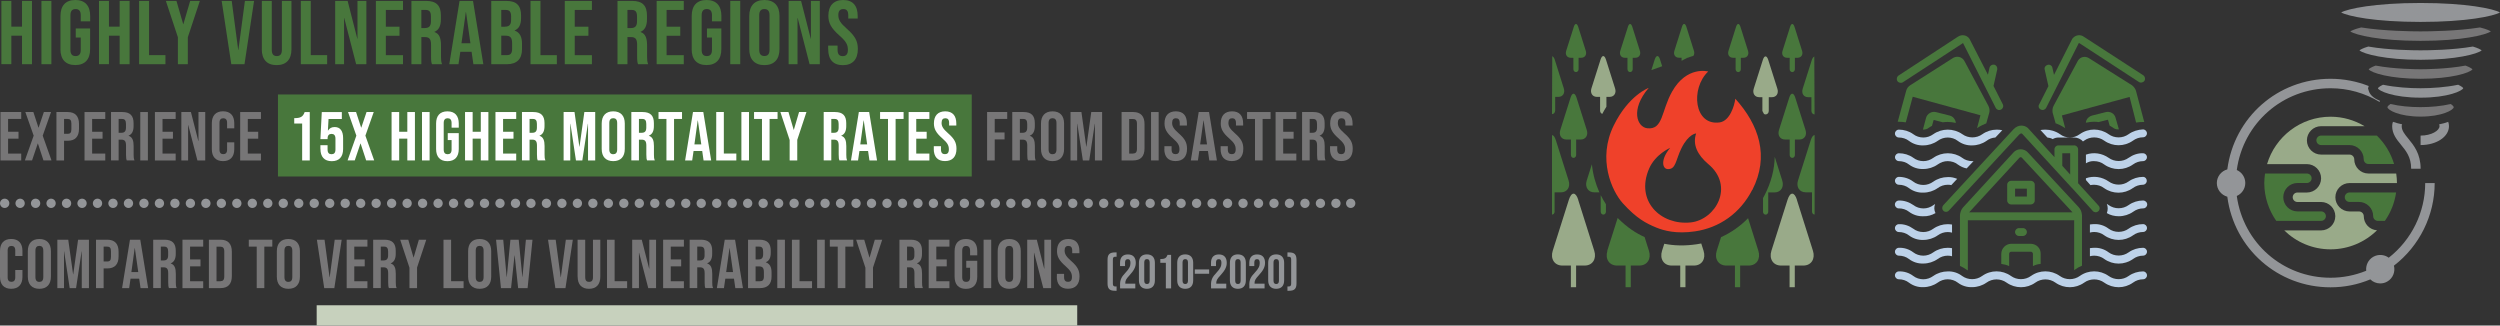 <?xml version="1.0" encoding="UTF-8"?>
<svg id="Layer_2" data-name="Layer 2" xmlns="http://www.w3.org/2000/svg" viewBox="0 0 469.96 61.2">
  <rect x="0" y="0" width="469.96" height="61.2" fill="#333333" stroke="none"/>
  <defs>
    <style>
      .cls-1 {
        fill: #fff;
      }

      .cls-2 {
        fill: #bdd2e9;
      }

      .cls-3 {
        fill: #99aa89;
      }

      .cls-4 {
        fill: #939598;
      }

      .cls-5 {
        fill: #ef412a;
      }

      .cls-6 {
        stroke-dasharray: 0 0 0 2.91;
      }

      .cls-6, .cls-7 {
        fill: none;
        stroke: #939598;
        stroke-linecap: round;
        stroke-linejoin: round;
        stroke-width: 1.75px;
      }

      .cls-8 {
        fill: #777677;
      }

      .cls-9 {
        fill: #48773c;
      }

      .cls-10 {
        fill: #c7d1bd;
      }
    </style>
  </defs>
  <g id="Layer_2-2" data-name="Layer 2">
    <g>
      <g>
        <g>
          <path class="cls-3" d="M296.69,37.56c-.49-1.54-1.28-1.54-1.77,0l-3.03,9.57c-.49,1.53,.33,2.79,1.8,2.79h1.61v4.07h.98v-4.07h1.61c1.48,0,2.29-1.26,1.8-2.79l-3.02-9.57Z"/>
          <path class="cls-9" d="M302.17,47.13c-.48,1.53,.33,2.79,1.8,2.79h1.61v4.07h.98v-4.07h1.61c1.48,0,2.29-1.26,1.8-2.79l-.81-2.56c-1.71-.79-3.25-1.79-5.07-3.59l-1.95,6.15Z"/>
          <path class="cls-3" d="M312.86,45.82l-.42,1.31c-.49,1.53,.33,2.79,1.8,2.79h1.62v4.07h.98v-4.07h1.6c1.48,0,2.29-1.26,1.8-2.79l-.43-1.36c-.29,.06-.58,.11-.88,.15-2.19,.32-4.2,.28-6.09-.1h0Z"/>
          <path class="cls-9" d="M327.12,53.99v-4.07h1.61c1.48,0,2.29-1.26,1.81-2.79l-1.93-6.11c-1.47,1.5-3.18,2.7-5.08,3.56l-.81,2.55c-.49,1.53,.33,2.79,1.8,2.79h1.62v4.07"/>
          <path class="cls-3" d="M337.8,37.56c-.49-1.54-1.28-1.54-1.77,0l-3.03,9.57c-.49,1.53,.33,2.79,1.8,2.79h1.61v4.07h.98v-4.07h1.61c1.48,0,2.29-1.26,1.8-2.79l-3.02-9.57Z"/>
          <path class="cls-9" d="M298.28,33.93c-.39,1.22,.26,2.23,1.44,2.23h.94c-.69-1.53-1.22-3.33-1.41-5.28l-.97,3.05Z"/>
          <path class="cls-9" d="M300.91,39.8c0,.3,.22,.54,.49,.54s.49-.24,.49-.54v-1.41c-.34-.52-.68-1.09-.98-1.71v3.12Z"/>
          <path class="cls-9" d="M335.03,33.93l-1.41-4.45c-.05,2.41-.68,4.82-1.9,7.2-.1,.19-.2,.37-.3,.55v2.58c0,.3,.22,.54,.49,.54s.49-.24,.49-.54v-3.64h1.19c1.18,0,1.83-1.01,1.44-2.23h0Z"/>
          <path class="cls-9" d="M335.58,26.23h.85v2.91c0,.3,.22,.54,.49,.54s.49-.24,.49-.54v-2.91h.85c.94,0,1.46-.8,1.15-1.78l-1.93-6.1c-.31-.98-.82-.98-1.13,0l-1.93,6.1c-.31,.98,.21,1.78,1.15,1.78h0Z"/>
          <path class="cls-9" d="M295.24,18.35l-1.93,6.1c-.31,.98,.21,1.78,1.15,1.78h.85v2.91c0,.3,.22,.54,.49,.54s.49-.24,.49-.54v-2.91h.85c.94,0,1.46-.8,1.15-1.78l-1.93-6.1c-.31-.98-.82-.98-1.12,0h0Z"/>
          <path class="cls-9" d="M295.27,10.86h.5v2.15c0,.3,.22,.54,.49,.54s.49-.24,.49-.54v-2.15h.5c.7,0,1.08-.59,.85-1.31l-1.42-4.5c-.23-.72-.61-.72-.83,0l-1.43,4.5c-.23,.72,.15,1.31,.85,1.31h0Z"/>
          <path class="cls-3" d="M331.91,21.51c.33,0,.59-.29,.59-.65v-2.59h.6c.84,0,1.3-.72,1.02-1.59l-1.72-5.43c-.28-.87-.73-.87-1.01,0l-1.72,5.43c-.27,.87,.19,1.59,1.03,1.59h.6v2.59c.1,.19,.21,.37,.3,.56,.09,.05,.18,.09,.29,.09h0Z"/>
          <path class="cls-9" d="M312.07,11.19c-.28-.87-.73-.87-1.01,0l-.63,1.99,2.03-.73-.4-1.26Z"/>
          <path class="cls-3" d="M301.99,18.21h.6c.84,0,1.3-.72,1.02-1.59l-1.72-5.43c-.28-.87-.73-.87-1.01,0l-1.72,5.43c-.27,.87,.19,1.59,1.03,1.59h.6v2.59c0,.29,.17,.53,.41,.61,.25-.47,.51-.93,.78-1.35v-1.86Z"/>
          <path class="cls-9" d="M305.44,10.86h.5v2.15c0,.3,.22,.54,.49,.54s.49-.24,.49-.54v-2.15h.5c.7,0,1.08-.59,.85-1.31l-1.42-4.5c-.23-.72-.61-.72-.83,0l-1.43,4.5c-.23,.72,.15,1.31,.85,1.31h0Z"/>
          <path class="cls-9" d="M317.08,10.86h.19c.36-.15,.71-.26,1.05-.35,.18-.24,.23-.58,.11-.97l-1.42-4.5c-.23-.72-.61-.72-.83,0l-1.42,4.5c-.23,.72,.15,1.31,.85,1.31h.5v.59c.33-.2,.65-.36,.98-.51v-.08Z"/>
          <path class="cls-9" d="M325.77,10.86h.5v2.15c0,.3,.22,.54,.49,.54s.49-.24,.49-.54v-2.15h.5c.7,0,1.08-.59,.85-1.31l-1.42-4.5c-.23-.72-.61-.72-.83,0l-1.42,4.5c-.23,.72,.15,1.31,.85,1.31h0Z"/>
          <path class="cls-9" d="M335.93,10.86h.5v2.15c0,.3,.22,.54,.49,.54s.49-.24,.49-.54v-2.15h.5c.7,0,1.08-.59,.85-1.31l-1.42-4.5c-.23-.72-.61-.72-.83,0l-1.42,4.5c-.23,.72,.15,1.31,.85,1.31h0Z"/>
          <path class="cls-9" d="M292.24,39.8v-3.64h1.19c1.18,0,1.83-1.01,1.44-2.23l-2.41-7.61c-.19-.61-.45-.92-.71-.92v14.94c.27,0,.49-.24,.49-.54h0Z"/>
          <path class="cls-9" d="M292.35,20.8v-2.59h.6c.84,0,1.3-.72,1.02-1.59l-1.71-5.43c-.11-.35-.31-.56-.46-.63l-.05,10.89c.33,0,.59-.29,.59-.65h0Z"/>
          <path class="cls-9" d="M340.41,26.31l-2.41,7.61c-.39,1.22,.26,2.23,1.44,2.23h1.19v3.64c0,.3,.22,.54,.49,.54v-14.94c-.25,0-.51,.31-.71,.92h0Z"/>
          <path class="cls-9" d="M339.92,18.27h.6v2.59c0,.36,.27,.65,.59,.65l-.05-10.89c-.15,.07-.34,.28-.46,.63l-1.72,5.43c-.28,.87,.18,1.59,1.02,1.59h0Z"/>
          <path class="cls-5" d="M317.84,41.81c-5.63,.6-10.46-4.01-7.84-10.1,1.17-2.72,3.97-3.92,3.97-3.92-1.86,2.21-1.48,3.92-.5,3.99,1.61,.11,1.51-1.7,2.63-3.95,1.34-2.69,2.75-2.75,2.75-2.75-.73,2.14,.3,4.07,2.23,5.72,5.07,4.17,1.45,10.5-3.24,11.01h0Zm11.56-6.09c3.26-6.38,1.26-12.22-3.19-17.17-.15,1.28-1.02,4.19-2.94,4.46-4.82,.68-5.52-6.37-2.16-9.57,0,0-4.02-1.13-6.79,3.79-2.04,3.62-1.65,7.21-4.66,6.88-1.88-.2-3.25-3.46,.27-7.59,0,0-3.75,1.34-6.56,7.04-3.12,6.32-.38,12.36,1.71,14.67,2.56,2.82,4.33,3.75,6.31,4.56,1.34,.54,3.68,1.23,7.25,.7,4.57-.67,8.5-3.4,10.74-7.78h0Z"/>
        </g>
        <g>
          <path class="cls-9" d="M368.91,8.16s.07-.07,.11-.07l6.14,12.18c.19,.37,.63,.52,1,.33s.52-.63,.33-1l-1.74-3.44,.7-3.11c.07-.41-.15-.78-.56-.89-.41-.07-.78,.15-.89,.56l-.3,1.33-3.44-6.7s-.04-.04-.04-.07c-.48-.7-1.41-.85-2.11-.41-.04,0-.04,.04-.07,.04l-11.14,7.29c-.33,.22-.44,.67-.22,1.04,.22,.33,.7,.44,1.04,.22l11.18-7.29Z"/>
          <path class="cls-9" d="M383.65,20.59c.37,.19,.81,.04,1-.33l6.14-12.18s.07,.04,.11,.04l11.18,7.29c.33,.22,.81,.11,1.04-.22,.22-.33,.11-.81-.22-1.04l-11.18-7.25c-.67-.48-1.59-.33-2.11,.33l-.04,.04s-.04,.04-.04,.07l-3.41,6.74-.3-1.33c-.07-.41-.48-.67-.89-.56-.41,.11-.67,.48-.56,.89l.7,3.11-1.74,3.44c-.22,.33-.07,.78,.3,.96h0Z"/>
          <path class="cls-9" d="M363.92,21.07c-.81-.19-1.63,.3-1.85,1.07l-.59,2.22h.07c.41,0,.78-.11,1.07-.37,.15-.11,.37-.22,.56-.33l.3-1.07s.04-.04,.07-.04l1.67,.44c.3-.04,.59-.07,.89-.07,.52,0,1.04,.07,1.55,.19,0-.22-.07-.44-.19-.63-.19-.37-.52-.63-.89-.74l-2.66-.67Z"/>
          <path class="cls-9" d="M371.8,24c.48-.33,1.04-.59,1.59-.81l.56-2c.11-.41,.04-.89-.15-1.26l-4.55-8.51c-.41-.7-1.3-.96-2.04-.56-.04,0-.04,.04-.07,.04l-8.07,5.14c-.37,.26-.63,.59-.74,1.04l-1.59,5.81h.22c.44,0,.85,.04,1.3,.11l1.3-4.81,12.73,3.48-.63,2.41s.07-.04,.15-.07h0Z"/>
          <path class="cls-2" d="M356.96,39.17c.67,0,1.37,.22,1.89,.63,.78,.59,1.74,.89,2.7,.85,.81,.04,1.59-.19,2.29-.59-.26-.52-.3-1.15-.07-1.7-.11,.07-.22,.11-.3,.19-.56,.41-1.22,.63-1.89,.63s-1.37-.22-1.89-.63c-.81-.56-1.78-.89-2.74-.85-.41,0-.74,.33-.74,.74s.33,.74,.74,.74h0Z"/>
          <path class="cls-2" d="M402.86,37.69c-.96,0-1.92,.3-2.7,.85-1.11,.81-2.67,.81-3.78,0l-.33-.22c.22,.56,.22,1.18,0,1.74,.67,.41,1.48,.59,2.26,.59,.96,0,1.92-.3,2.7-.85,.56-.41,1.22-.63,1.89-.63,.41,0,.74-.33,.74-.74s-.37-.74-.78-.74h0Z"/>
          <path class="cls-2" d="M356.96,34.73c.67,0,1.37,.22,1.89,.63,.78,.59,1.74,.89,2.7,.85,.96,0,1.92-.3,2.7-.85,.56-.41,1.22-.63,1.89-.63,.22,0,.44,0,.67,.07l1.11-1.18c-.56-.22-1.15-.37-1.78-.33-.96,0-1.92,.3-2.7,.85-.56,.41-1.22,.63-1.89,.63s-1.37-.22-1.89-.63c-.78-.59-1.74-.89-2.7-.89-.41,0-.74,.33-.74,.74s.33,.74,.74,.74h0Z"/>
          <path class="cls-2" d="M402.86,33.25c-.96,0-1.92,.3-2.7,.85-1.11,.81-2.67,.81-3.78,0-1.22-.85-2.81-1.11-4.26-.59v.33l.85,.96c.22-.04,.44-.07,.67-.07,.67,0,1.37,.22,1.89,.63,1.63,1.15,3.78,1.15,5.4,0,.56-.41,1.22-.63,1.89-.63,.41,0,.74-.33,.74-.74s-.3-.74-.7-.74h0Z"/>
          <path class="cls-2" d="M402.86,28.81c-.96-.04-1.92,.3-2.7,.85-1.11,.81-2.67,.81-3.78,0-1.22-.85-2.81-1.11-4.26-.59v1.63c.48-.3,1-.44,1.55-.41,.67,0,1.37,.22,1.89,.63,1.63,1.15,3.78,1.15,5.4,0,.56-.41,1.22-.63,1.89-.63,.41,0,.74-.33,.74-.74s-.33-.74-.74-.74h0Z"/>
          <path class="cls-2" d="M356.96,30.29c.67,0,1.37,.22,1.89,.63,.78,.59,1.74,.89,2.7,.85,.96,0,1.92-.3,2.7-.85,.56-.41,1.22-.63,1.89-.63s1.37,.22,1.89,.63c.52,.37,1.07,.63,1.67,.74l1.3-1.37h-.26c-.67,0-1.37-.22-1.89-.63-.78-.56-1.74-.85-2.7-.85s-1.92,.3-2.7,.85c-.56,.41-1.22,.63-1.89,.63s-1.37-.22-1.89-.63c-.78-.56-1.74-.85-2.7-.85-.41,0-.74,.33-.74,.74s.33,.74,.74,.74h0Z"/>
          <path class="cls-2" d="M356.96,25.85c.67,0,1.37,.22,1.89,.63,.78,.59,1.74,.89,2.7,.85,.96,0,1.92-.3,2.7-.85,.56-.41,1.22-.63,1.89-.63s1.37,.22,1.89,.63c.78,.59,1.74,.89,2.7,.85,.96,0,1.92-.3,2.7-.85,.48-.37,1.04-.59,1.67-.63l1.3-1.37c-.33-.07-.7-.11-1.04-.11-.96,0-1.92,.3-2.7,.85-1.11,.81-2.67,.81-3.78,0-.81-.56-1.78-.85-2.74-.85s-1.92,.3-2.7,.85c-.56,.41-1.22,.63-1.89,.63s-1.37-.22-1.89-.63c-.78-.56-1.74-.85-2.7-.85-.41,0-.74,.33-.74,.74s.33,.74,.74,.74h0Z"/>
          <path class="cls-2" d="M400.15,25.22c-1.11,.81-2.67,.81-3.78,0-1.63-1.15-3.78-1.15-5.4,0-.56,.41-1.22,.63-1.89,.63h.81c.63,0,1.26,.26,1.67,.74,.07-.04,.15-.07,.22-.15,1.11-.81,2.67-.81,3.78,0,1.63,1.15,3.78,1.15,5.4,0,.56-.41,1.22-.63,1.89-.63,.41,0,.74-.33,.74-.74s-.33-.74-.74-.74c-.96,.04-1.92,.33-2.7,.89h0Z"/>
          <path class="cls-2" d="M384.5,24.37c-.33,0-.63,.04-.93,.07l1.3,1.41c.33,.04,.7,.11,1,.3,.33-.19,.7-.3,1.11-.3h2.15c-.67,0-1.37-.22-1.89-.63-.81-.56-1.78-.85-2.74-.85h0Z"/>
          <path class="cls-9" d="M387.68,31.14v-2.33h1.48v4l-1.48-1.63v-.04h0Zm-22.36,8.48c.3,.3,.78,.26,1.04-.04l13.18-14.25c.26-.26,.48-.3,.59-.19l9.14,9.96c.04,.07,.11,.15,.19,.19l3.96,4.37c.26,.3,.74,.33,1.04,.04,.3-.26,.33-.74,.04-1.04l-3.85-4.22v-6.37c0-.41-.33-.74-.74-.74h-2.96c-.41,0-.74,.33-.74,.74v1.48l-4.96-5.44s-.04-.04-.07-.07c-.67-.56-1.78-.67-2.67,.26l-13.21,14.29c-.26,.3-.26,.78,.04,1.04h0Z"/>
          <path class="cls-9" d="M380.28,44.36c.41,0,.74-.33,.74-.74s-.33-.74-.74-.74h-.74c-.41,0-.74,.33-.74,.74s.33,.74,.74,.74h.74Z"/>
          <path class="cls-9" d="M378.8,35.47h2.22v1.48h-2.22v-1.48Zm-.74,2.96h3.7c.41,0,.74-.33,.74-.74v-2.96c0-.41-.33-.74-.74-.74h-3.7c-.41,0-.74,.33-.74,.74v2.96c0,.41,.33,.74,.74,.74Z"/>
          <path class="cls-9" d="M383.61,49.61v-1.89c.04-1.04-.78-1.85-1.81-1.89h-3.78c-1,.04-1.81,.89-1.81,1.89v1.89c.52,.07,1,.19,1.48,.41v-2.29c0-.19,.11-.37,.33-.41h3.81c.19,.04,.33,.22,.33,.41v2.29c.44-.22,.93-.37,1.44-.41h0Z"/>
          <path class="cls-9" d="M379.61,29.66c.07-.07,.15-.11,.26-.11,.07,0,.19,.04,.22,.11l9.51,10.25h-19.43l9.44-10.25Zm10.55,20.95c.37-.26,.78-.48,1.22-.67v-9.48c-.04-.56-.22-1.07-.59-1.48l-9.62-10.36c-.33-.37-.85-.56-1.33-.56-.52,0-1,.22-1.33,.59l-9.48,10.33c-.37,.41-.56,.96-.59,1.52v9.48c.41,.19,.81,.41,1.18,.67,.11,.07,.19,.11,.3,.19v-9.44h19.99v9.4c.07-.04,.15-.11,.26-.19h0Z"/>
          <path class="cls-2" d="M402.86,51.02c-.96,0-1.92,.3-2.7,.85-1.11,.81-2.67,.81-3.78,0-1.63-1.15-3.78-1.15-5.4,0-1.11,.81-2.67,.81-3.78,0-1.63-1.15-3.78-1.15-5.4,0-1.11,.81-2.67,.81-3.78,0-1.63-1.15-3.78-1.15-5.4,0-1.11,.81-2.67,.81-3.78,0-.78-.59-1.74-.89-2.7-.85-.96,0-1.92,.3-2.7,.85-.56,.41-1.22,.63-1.89,.63s-1.37-.22-1.89-.63c-.78-.59-1.74-.89-2.7-.85-.41,0-.74,.33-.74,.74s.33,.74,.74,.74c.67,0,1.37,.22,1.89,.63,.78,.59,1.74,.89,2.7,.85,.96,0,1.92-.3,2.7-.85,.56-.41,1.22-.63,1.89-.63s1.37,.22,1.89,.63c.78,.59,1.74,.89,2.7,.85,.96,0,1.92-.3,2.7-.85,1.11-.81,2.67-.81,3.78,0,1.63,1.15,3.78,1.15,5.4,0,1.11-.81,2.67-.81,3.78,0,1.63,1.15,3.78,1.15,5.4,0,1.11-.81,2.67-.81,3.78,0,1.63,1.15,3.78,1.15,5.4,0,.56-.41,1.22-.63,1.89-.63,.41,0,.74-.33,.74-.74s-.33-.74-.74-.74Z"/>
          <path class="cls-9" d="M401.56,23.04c.41-.07,.85-.11,1.3-.11h.22l-1.55-5.85c-.11-.41-.41-.78-.74-1.04l-8.11-5.11c-.7-.44-1.59-.26-2.04,.44-.04,.04-.04,.07-.04,.07l-4.55,8.44c-.22,.41-.26,.85-.19,1.3l.56,2c.56,.19,1.07,.44,1.59,.78,.07,.04,.15,.07,.22,.15l-.63-2.41,12.73-3.48,1.22,4.81Z"/>
          <path class="cls-9" d="M393.23,21.74c-.37,.11-.7,.33-.93,.7-.11,.19-.19,.41-.19,.63,.52-.11,1.04-.19,1.55-.19,.3,0,.59,.04,.85,.07l1.7-.44s.04,.04,.07,.04l.3,1.07c.22,.11,.41,.22,.56,.33,.3,.26,.7,.41,1.11,.37h.07l-.63-2.18c-.19-.78-1-1.26-1.81-1.07l-2.67,.67Z"/>
          <path class="cls-2" d="M356.96,43.62c.67,0,1.37,.22,1.89,.63,.78,.59,1.74,.89,2.7,.85,.96,0,1.92-.3,2.7-.85,.56-.41,1.22-.63,1.89-.63,.26,0,.56,.04,.81,.11v-1.52c-.26-.04-.56-.07-.81-.07-.96,0-1.92,.3-2.7,.85-.56,.41-1.22,.63-1.89,.63s-1.37-.22-1.89-.63c-.78-.56-1.74-.89-2.7-.85-.41,0-.74,.33-.74,.74s.33,.74,.74,.74h0Z"/>
          <path class="cls-2" d="M402.86,42.13c-.96,0-1.92,.3-2.7,.85-1.11,.81-2.67,.81-3.78,0-.78-.59-1.74-.89-2.7-.85-.26,0-.56,.04-.81,.07v1.52c.26-.07,.52-.11,.81-.11,.67,0,1.37,.22,1.89,.63,1.63,1.15,3.78,1.15,5.4,0,.56-.41,1.22-.63,1.89-.63,.41,0,.74-.33,.74-.74s-.33-.74-.74-.74h0Z"/>
          <path class="cls-2" d="M356.96,48.06c.67,0,1.37,.22,1.89,.63,.78,.59,1.74,.89,2.7,.85,.96,0,1.92-.3,2.7-.85,.56-.41,1.22-.63,1.89-.63,.26,0,.56,.04,.81,.11v-1.52c-.26-.04-.56-.07-.81-.07-.96,0-1.92,.3-2.7,.85-.56,.41-1.22,.63-1.89,.63s-1.37-.22-1.89-.63c-.78-.59-1.74-.89-2.7-.85-.41,0-.74,.33-.74,.74s.33,.74,.74,.74h0Z"/>
          <path class="cls-2" d="M402.86,46.58c-.96,0-1.92,.3-2.7,.85-1.11,.81-2.67,.81-3.78,0-.78-.59-1.74-.89-2.7-.85-.26,0-.56,.04-.81,.07v1.52c.26-.07,.52-.11,.81-.11,.67,0,1.37,.22,1.89,.63,1.63,1.15,3.78,1.15,5.4,0,.56-.41,1.22-.63,1.89-.63,.41,0,.74-.33,.74-.74s-.33-.74-.74-.74h0Z"/>
        </g>
        <g>
          <path class="cls-4" d="M449.05,48.45c-.83-.61-1.97-.71-2.92-.17h0c-.95,.55-1.43,1.6-1.32,2.62-2.13,.86-4.37,1.31-6.7,1.31-8.99,0-16.42-6.56-17.63-15.37,.94-.42,1.6-1.35,1.6-2.44s-.66-2.03-1.6-2.44c1.2-8.81,8.64-15.37,17.63-15.37,3.27,0,6.43,.89,9.2,2.57,.04-.06,.06-.13,.1-.19-1.08-.45-1.87-1.06-2.11-1.86l-.15-.5,.13-.44c-2.27-.89-4.69-1.36-7.18-1.36-9.93,0-18.13,7.27-19.4,17.03-1.13,.31-1.97,1.34-1.97,2.57s.84,2.25,1.97,2.57c1.27,9.75,9.48,17.03,19.4,17.03,2.6,0,5.11-.5,7.48-1.49,.5,.49,1.18,.76,1.87,.76,.45,0,.91-.11,1.33-.36,1.06-.61,1.53-1.85,1.24-2.98,4.81-3.7,7.66-9.45,7.66-15.53h-1.78c0,5.49-2.56,10.68-6.87,14.05Z"/>
          <path class="cls-9" d="M440.78,37.07c0,.49,.4,.89,.89,.89h1.78c1.47,0,2.67,1.2,2.67,2.67,0,.49,.4,.89,.89,.89h1.31c1.09-1.56,1.83-3.38,2.11-5.34h-8.76c-.49,0-.89,.4-.89,.89Z"/>
          <path class="cls-9" d="M431.88,34.4h1.78c.49,0,.89-.4,.89-.89s-.4-.89-.89-.89h-7.87c-.08,.58-.14,1.17-.14,1.78,0,2.65,.84,5.1,2.25,7.12h8.44c.49,0,.89-.4,.89-.89s-.4-.89-.89-.89h-4.45c-1.47,0-2.67-1.2-2.67-2.67s1.2-2.67,2.67-2.67Z"/>
          <path class="cls-9" d="M436.33,25.49c-.49,0-.89,.4-.89,.89s.4,.89,.89,.89h5.34c1.47,0,2.67,1.2,2.67,2.67,0,.49,.4,.89,.89,.89h4.82c-.61-2.05-1.74-3.88-3.23-5.34h-10.49Z"/>
          <path class="cls-3" d="M450.43,32.62h-5.2c-1.47,0-2.67-1.2-2.67-2.67,0-.49-.4-.89-.89-.89h-5.34c-1.47,0-2.67-1.2-2.67-2.67s1.2-2.67,2.67-2.67h8.17c-1.87-1.12-4.05-1.78-6.39-1.78-5.64,0-10.41,3.76-11.94,8.91h7.49c1.47,0,2.67,1.2,2.67,2.67s-1.2,2.67-2.67,2.67h-1.78c-.49,0-.89,.4-.89,.89s.4,.89,.89,.89h4.45c1.47,0,2.67,1.2,2.67,2.67s-1.2,2.67-2.67,2.67h-6.93c2.25,2.2,5.32,3.56,8.71,3.56s6.48-1.37,8.73-3.58c-1.39-.09-2.49-1.24-2.49-2.65,0-.49-.4-.89-.89-.89h-1.78c-1.47,0-2.67-1.2-2.67-2.67s1.2-2.67,2.67-2.67h8.91c0-.61-.06-1.2-.14-1.78Z"/>
          <path class="cls-4" d="M469.96,2.34c-1.25-.7-6.29-1.78-14.93-1.78s-13.68,1.08-14.93,1.78c1.25,.7,6.29,1.78,14.93,1.78s13.68-1.08,14.93-1.78Z"/>
          <path class="cls-4" d="M455.03,9.46c-1.43,0-6.06-.05-9.83-.71-1.03,.3-1.48,.58-1.66,.72,.8,.69,4.93,1.77,11.49,1.77s10.69-1.08,11.49-1.77c-.18-.14-.63-.42-1.66-.72-3.77,.66-8.4,.71-9.83,.71Z"/>
          <path class="cls-8" d="M455.03,13.02c-.77,0-4.96-.03-8.44-.69-.82,.29-1.2,.56-1.32,.7,.52,.67,4.02,1.78,9.76,1.78s9.25-1.1,9.76-1.78c-.12-.13-.5-.4-1.32-.7-3.48,.66-7.67,.69-8.44,.69Z"/>
          <path class="cls-8" d="M455.03,5.9c-1.62,0-6.92-.06-11.16-.74-1.21,.3-1.79,.58-2.05,.75,1.02,.68,5.48,1.77,13.21,1.77s12.19-1.09,13.21-1.77c-.25-.17-.83-.45-2.05-.75-4.24,.68-9.54,.74-11.16,.74Z"/>
          <path class="cls-8" d="M460.69,19.55c-1.69,.4-3.7,.59-5.66,.59s-3.97-.19-5.66-.59c-.4,.26-.57,.49-.57,.59,0,.52,2.18,1.78,6.23,1.78s6.23-1.26,6.23-1.78c0-.1-.17-.33-.57-.59Z"/>
          <path class="cls-4" d="M462.09,15.93c-2.29,.48-5.01,.66-7.06,.66s-4.77-.17-7.06-.66c-.71,.32-.94,.59-.96,.67,.14,.46,2.81,1.76,8.02,1.76s7.88-1.3,8.02-1.79c-.02-.05-.25-.32-.96-.64Z"/>
          <path class="cls-4" d="M449.83,22.91c-.09,.26-.14,.52-.14,.8,0,1.48,.84,2.5,1.65,3.49,.94,1.15,1.92,2.33,1.92,4.52h1.78c0-2.83-1.29-4.4-2.32-5.66-.69-.84-1.24-1.51-1.24-2.36,0-.11,.03-.22,.08-.33-.61-.12-1.19-.28-1.72-.47Z"/>
          <path class="cls-4" d="M458.51,23.38c.05,.11,.08,.22,.08,.33,0,.84-1.52,1.78-3.56,1.78v1.78c3,0,5.34-1.56,5.34-3.56,0-.27-.06-.54-.14-.8-.53,.19-1.1,.35-1.72,.47Z"/>
        </g>
      </g>
      <g>
        <g>
          <path class="cls-9" d="M.26,.17h1.87V5.01h2.01V.17h1.87V12.07h-1.87V6.71H2.13v5.35H.26V.17Z"/>
          <path class="cls-9" d="M7.79,.17h1.87V12.07h-1.87V.17Z"/>
          <path class="cls-9" d="M11.37,9.25V2.99c0-1.9,.95-2.99,2.79-2.99s2.79,1.09,2.79,2.99v1.02h-1.77v-1.14c0-.85-.37-1.17-.97-1.17s-.97,.32-.97,1.17v6.51c0,.85,.37,1.16,.97,1.16s.97-.31,.97-1.16v-2.33h-.94v-1.7h2.7v3.89c0,1.9-.95,2.99-2.79,2.99s-2.79-1.09-2.79-2.99Z"/>
          <path class="cls-9" d="M18.61,.17h1.87V5.01h2.01V.17h1.87V12.07h-1.87V6.71h-2.01v5.35h-1.87V.17Z"/>
          <path class="cls-9" d="M26.15,.17h1.87V10.37h3.08v1.7h-4.95V.17Z"/>
          <path class="cls-9" d="M33.44,7L31.18,.17h1.99l1.27,4.37h.03L35.75,.17h1.82l-2.26,6.83v5.07h-1.87V7Z"/>
          <path class="cls-9" d="M41.67,.17h1.89l1.22,9.23h.03L46.04,.17h1.72l-1.8,11.9h-2.48L41.67,.17Z"/>
          <path class="cls-9" d="M49.22,9.25V.17h1.87V9.38c0,.85,.36,1.16,.95,1.16s.95-.31,.95-1.16V.17h1.8V9.25c0,1.9-.95,2.99-2.79,2.99s-2.79-1.09-2.79-2.99Z"/>
          <path class="cls-9" d="M56.55,.17h1.87V10.37h3.08v1.7h-4.95V.17Z"/>
          <path class="cls-9" d="M63,.17h2.35l1.82,7.12h.03V.17h1.67V12.07h-1.92l-2.24-8.69h-.03V12.07h-1.67V.17Z"/>
          <path class="cls-9" d="M70.66,.17h5.1V1.87h-3.23v3.15h2.57v1.7h-2.57v3.65h3.23v1.7h-5.1V.17Z"/>
          <path class="cls-9" d="M77.34,.17h2.77c1.94,0,2.77,.9,2.77,2.74v.73c0,1.22-.39,2.01-1.22,2.35v.03c.93,.29,1.24,1.17,1.24,2.52v2.09c0,.58,.02,1,.2,1.44h-1.9c-.1-.31-.17-.49-.17-1.46v-2.18c0-1.1-.32-1.46-1.17-1.46h-.65v5.1h-1.87V.17Zm2.55,5.1c.7,0,1.12-.31,1.12-1.26v-.92c0-.85-.29-1.22-.95-1.22h-.85v3.4h.68Z"/>
          <path class="cls-9" d="M86.39,.17h2.53l1.94,11.9h-1.87l-.34-2.36v.03h-2.12l-.34,2.33h-1.73L86.39,.17Zm2.04,7.96l-.83-5.88h-.03l-.82,5.88h1.68Z"/>
          <path class="cls-9" d="M92.36,.17h2.82c1.94,0,2.77,.9,2.77,2.74v.48c0,1.22-.37,1.99-1.21,2.33v.03c1,.34,1.39,1.22,1.39,2.48v1.02c0,1.84-.97,2.82-2.84,2.82h-2.94V.17Zm2.6,4.84c.7,0,1.12-.31,1.12-1.26v-.66c0-.85-.29-1.22-.95-1.22h-.9v3.15h.73Zm.34,5.35c.63,0,.97-.29,.97-1.17v-1.04c0-1.1-.36-1.44-1.21-1.44h-.83v3.65h1.07Z"/>
          <path class="cls-9" d="M99.73,.17h1.87V10.37h3.08v1.7h-4.95V.17Z"/>
          <path class="cls-9" d="M106.17,.17h5.1V1.87h-3.23v3.15h2.57v1.7h-2.57v3.65h3.23v1.7h-5.1V.17Z"/>
          <path class="cls-9" d="M116.08,.17h2.77c1.94,0,2.77,.9,2.77,2.74v.73c0,1.22-.39,2.01-1.22,2.35v.03c.93,.29,1.24,1.17,1.24,2.52v2.09c0,.58,.02,1,.2,1.44h-1.9c-.1-.31-.17-.49-.17-1.46v-2.18c0-1.1-.32-1.46-1.17-1.46h-.65v5.1h-1.87V.17Zm2.55,5.1c.7,0,1.12-.31,1.12-1.26v-.92c0-.85-.29-1.22-.95-1.22h-.85v3.4h.68Z"/>
          <path class="cls-9" d="M123.44,.17h5.1V1.87h-3.23v3.15h2.57v1.7h-2.57v3.65h3.23v1.7h-5.1V.17Z"/>
          <path class="cls-9" d="M130.03,9.25V2.99c0-1.9,.95-2.99,2.79-2.99s2.79,1.09,2.79,2.99v1.02h-1.77v-1.14c0-.85-.37-1.17-.97-1.17s-.97,.32-.97,1.17v6.51c0,.85,.37,1.16,.97,1.16s.97-.31,.97-1.16v-2.33h-.94v-1.7h2.7v3.89c0,1.9-.95,2.99-2.79,2.99s-2.79-1.09-2.79-2.99Z"/>
          <path class="cls-9" d="M137.28,.17h1.87V12.07h-1.87V.17Z"/>
          <path class="cls-9" d="M140.85,9.25V2.99c0-1.9,1-2.99,2.84-2.99s2.84,1.09,2.84,2.99v6.26c0,1.9-1,2.99-2.84,2.99s-2.84-1.09-2.84-2.99Zm3.81,.12V2.87c0-.85-.37-1.17-.97-1.17s-.97,.32-.97,1.17v6.49c0,.85,.37,1.17,.97,1.17s.97-.32,.97-1.17Z"/>
          <path class="cls-9" d="M148.24,.17h2.35l1.82,7.12h.03V.17h1.67V12.07h-1.92l-2.24-8.69h-.03V12.07h-1.67V.17Z"/>
          <path class="cls-9" d="M155.68,9.25v-.68h1.77v.82c0,.85,.37,1.16,.97,1.16s.97-.31,.97-1.19c0-.99-.37-1.61-1.6-2.69-1.56-1.38-2.07-2.35-2.07-3.71,0-1.87,.97-2.96,2.79-2.96s2.72,1.09,2.72,2.99v.49h-1.77v-.61c0-.85-.34-1.17-.93-1.17s-.94,.32-.94,1.14c0,.87,.39,1.5,1.61,2.57,1.56,1.38,2.06,2.33,2.06,3.81,0,1.94-.99,3.03-2.82,3.03s-2.75-1.09-2.75-2.99Z"/>
        </g>
        <g>
          <rect class="cls-10" x="59.53" y="57.39" width="142.97" height="3.8"/>
          <g>
            <path class="cls-4" d="M208.2,53.28v-4.45c0-1.01,.4-1.38,1.39-1.38h.31v.81h-.24c-.32,0-.46,.12-.46,.57v4.45c0,.45,.14,.57,.46,.57h.24v.81h-.31c-.99,0-1.39-.37-1.39-1.38Z"/>
            <path class="cls-4" d="M210.55,53.52c0-.9,.25-1.45,.99-2.22,.76-.8,.97-1.28,.97-1.86s-.2-.72-.51-.72-.51,.17-.51,.62v.68h-.94v-.61c0-1.01,.5-1.58,1.48-1.58s1.48,.58,1.48,1.58c0,.75-.31,1.41-1.22,2.39-.59,.63-.75,.95-.75,1.39v.13h1.88v.9h-2.86v-.68Z"/>
            <path class="cls-4" d="M214.1,52.71v-3.31c0-1.01,.53-1.58,1.5-1.58s1.5,.58,1.5,1.58v3.31c0,1.01-.53,1.58-1.5,1.58s-1.5-.58-1.5-1.58Zm2.02,.06v-3.44c0-.45-.2-.62-.51-.62s-.51,.17-.51,.62v3.44c0,.45,.2,.62,.51,.62s.51-.17,.51-.62Z"/>
            <path class="cls-4" d="M219.16,49.4h-1.04v-.7c.84,0,1.13-.18,1.36-.79h.67v6.3h-.99v-4.81Z"/>
            <path class="cls-4" d="M221.3,52.71v-3.31c0-1.01,.53-1.58,1.5-1.58s1.5,.58,1.5,1.58v3.31c0,1.01-.53,1.58-1.5,1.58s-1.5-.58-1.5-1.58Zm2.02,.06v-3.44c0-.45-.2-.62-.51-.62s-.51,.17-.51,.62v3.44c0,.45,.2,.62,.51,.62s.51-.17,.51-.62Z"/>
            <path class="cls-4" d="M224.6,50.65h2.7v.81h-2.7v-.81Z"/>
            <path class="cls-4" d="M227.65,53.52c0-.9,.25-1.45,.99-2.22,.76-.8,.97-1.28,.97-1.86s-.2-.72-.51-.72-.51,.17-.51,.62v.68h-.94v-.61c0-1.01,.5-1.58,1.48-1.58s1.48,.58,1.48,1.58c0,.75-.31,1.41-1.22,2.39-.59,.63-.75,.95-.75,1.39v.13h1.88v.9h-2.86v-.68Z"/>
            <path class="cls-4" d="M231.2,52.71v-3.31c0-1.01,.53-1.58,1.5-1.58s1.5,.58,1.5,1.58v3.31c0,1.01-.53,1.58-1.5,1.58s-1.5-.58-1.5-1.58Zm2.02,.06v-3.44c0-.45-.2-.62-.51-.62s-.51,.17-.51,.62v3.44c0,.45,.2,.62,.51,.62s.51-.17,.51-.62Z"/>
            <path class="cls-4" d="M234.85,53.52c0-.9,.25-1.45,.99-2.22,.76-.8,.97-1.28,.97-1.86s-.2-.72-.51-.72-.51,.17-.51,.62v.68h-.94v-.61c0-1.01,.5-1.58,1.48-1.58s1.48,.58,1.48,1.58c0,.75-.31,1.41-1.22,2.39-.59,.63-.75,.95-.75,1.39v.13h1.88v.9h-2.86v-.68Z"/>
            <path class="cls-4" d="M238.4,52.71v-3.31c0-1.01,.53-1.58,1.5-1.58s1.5,.58,1.5,1.58v3.31c0,1.01-.53,1.58-1.5,1.58s-1.5-.58-1.5-1.58Zm2.02,.06v-3.44c0-.45-.2-.62-.51-.62s-.51,.17-.51,.62v3.44c0,.45,.2,.62,.51,.62s.51-.17,.51-.62Z"/>
            <path class="cls-4" d="M242.02,53.85h.24c.31,0,.46-.12,.46-.57v-4.45c0-.45-.14-.57-.46-.57h-.24v-.81h.31c.99,0,1.39,.37,1.39,1.38v4.45c0,1.01-.4,1.38-1.39,1.38h-.31v-.81Z"/>
          </g>
          <g>
            <line class="cls-7" x1=".88" y1="38.22" x2=".88" y2="38.22"/>
            <line class="cls-6" x1="3.78" y1="38.22" x2="252.46" y2="38.22"/>
            <line class="cls-7" x1="253.91" y1="38.22" x2="253.91" y2="38.22"/>
          </g>
          <rect class="cls-9" x="52.25" y="17.76" width="130.42" height="15.42"/>
          <g>
            <path class="cls-8" d="M.09,21.06H3.99v1.3H1.52v2.41h1.96v1.3H1.52v2.8H3.99v1.3H.09v-9.1Z"/>
            <path class="cls-8" d="M6.33,25.5l-1.57-4.45h1.51l.96,2.94h.03l.99-2.94h1.35l-1.57,4.45,1.65,4.65h-1.51l-1.04-3.17h-.03l-1.07,3.17h-1.35l1.65-4.65Z"/>
            <path class="cls-8" d="M10.61,21.06h2.11c1.43,0,2.13,.79,2.13,2.25v.9c0,1.46-.7,2.25-2.13,2.25h-.68v3.71h-1.43v-9.1Zm2.11,4.1c.46,0,.7-.21,.7-.86v-1.08c0-.65-.25-.86-.7-.86h-.68v2.79h.68Z"/>
            <path class="cls-8" d="M15.89,21.06h3.9v1.3h-2.47v2.41h1.96v1.3h-1.96v2.8h2.47v1.3h-3.9v-9.1Z"/>
            <path class="cls-8" d="M20.87,21.06h2.12c1.48,0,2.12,.69,2.12,2.09v.56c0,.94-.3,1.53-.94,1.79v.03c.72,.22,.95,.9,.95,1.92v1.6c0,.44,.01,.77,.16,1.1h-1.46c-.08-.23-.13-.38-.13-1.12v-1.66c0-.84-.25-1.12-.9-1.12h-.49v3.9h-1.43v-9.1Zm1.95,3.9c.53,0,.86-.23,.86-.96v-.7c0-.65-.22-.94-.73-.94h-.65v2.6h.52Z"/>
            <path class="cls-8" d="M26.37,21.06h1.43v9.1h-1.43v-9.1Z"/>
            <path class="cls-8" d="M29.12,21.06h3.9v1.3h-2.47v2.41h1.96v1.3h-1.96v2.8h2.47v1.3h-3.9v-9.1Z"/>
            <path class="cls-8" d="M34.1,21.06h1.79l1.39,5.45h.03v-5.45h1.27v9.1h-1.47l-1.72-6.64h-.03v6.64h-1.27v-9.1Z"/>
            <path class="cls-8" d="M39.82,28.05v-4.89c0-1.4,.73-2.24,2.11-2.24s2.11,.83,2.11,2.24v.96h-1.35v-1.05c0-.6-.29-.84-.72-.84s-.71,.25-.71,.84v5.08c0,.6,.29,.83,.71,.83s.72-.23,.72-.83v-1.39h1.35v1.29c0,1.4-.73,2.24-2.11,2.24s-2.11-.83-2.11-2.24Z"/>
            <path class="cls-8" d="M45.15,21.06h3.9v1.3h-2.47v2.41h1.96v1.3h-1.96v2.8h2.47v1.3h-3.9v-9.1Z"/>
            <path class="cls-1" d="M56.81,23.22h-1.5v-1.01c1.21,0,1.64-.26,1.96-1.14h.96v9.1h-1.43v-6.94Z"/>
            <path class="cls-1" d="M60.23,28v-.71h1.35v.82c0,.65,.29,.88,.74,.88s.74-.23,.74-.88v-2.04c0-.65-.29-.9-.74-.9s-.74,.25-.74,.9v.08h-1.35l.26-5.08h3.77v1.3h-2.5l-.12,2.17h.03c.26-.43,.66-.66,1.24-.66,1.05,0,1.59,.74,1.59,2.08v2.05c0,1.46-.73,2.29-2.13,2.29s-2.13-.83-2.13-2.29Z"/>
            <path class="cls-1" d="M66.99,25.5l-1.57-4.45h1.51l.96,2.94h.03l.99-2.94h1.35l-1.57,4.45,1.65,4.65h-1.51l-1.04-3.17h-.03l-1.07,3.17h-1.35l1.65-4.65Z"/>
            <path class="cls-1" d="M73.61,21.06h1.43v3.71h1.53v-3.71h1.43v9.1h-1.43v-4.1h-1.53v4.1h-1.43v-9.1Z"/>
            <path class="cls-1" d="M79.33,21.06h1.43v9.1h-1.43v-9.1Z"/>
            <path class="cls-1" d="M81.98,28v-4.78c0-1.46,.73-2.29,2.13-2.29s2.13,.83,2.13,2.29v.78h-1.35v-.87c0-.65-.29-.9-.74-.9s-.74,.25-.74,.9v4.98c0,.65,.29,.88,.74,.88s.74-.23,.74-.88v-1.78h-.72v-1.3h2.07v2.98c0,1.46-.73,2.29-2.13,2.29s-2.13-.83-2.13-2.29Z"/>
            <path class="cls-1" d="M87.42,21.06h1.43v3.71h1.53v-3.71h1.43v9.1h-1.43v-4.1h-1.53v4.1h-1.43v-9.1Z"/>
            <path class="cls-1" d="M93.14,21.06h3.9v1.3h-2.47v2.41h1.96v1.3h-1.96v2.8h2.47v1.3h-3.9v-9.1Z"/>
            <path class="cls-1" d="M98.12,21.06h2.12c1.48,0,2.12,.69,2.12,2.09v.56c0,.94-.3,1.53-.94,1.79v.03c.72,.22,.95,.9,.95,1.92v1.6c0,.44,.01,.77,.16,1.1h-1.46c-.08-.23-.13-.38-.13-1.12v-1.66c0-.84-.25-1.12-.9-1.12h-.49v3.9h-1.43v-9.1Zm1.95,3.9c.53,0,.86-.23,.86-.96v-.7c0-.65-.22-.94-.73-.94h-.65v2.6h.52Z"/>
            <path class="cls-1" d="M105.96,21.06h2.04l.91,6.51h.03l.91-6.51h2.04v9.1h-1.35v-6.89h-.03l-1.04,6.89h-1.2l-1.04-6.89h-.03v6.89h-1.25v-9.1Z"/>
            <path class="cls-1" d="M113.11,28v-4.78c0-1.46,.77-2.29,2.17-2.29s2.17,.83,2.17,2.29v4.78c0,1.46-.77,2.29-2.17,2.29s-2.17-.83-2.17-2.29Zm2.91,.09v-4.97c0-.65-.29-.9-.74-.9s-.74,.25-.74,.9v4.97c0,.65,.29,.9,.74,.9s.74-.25,.74-.9Z"/>
            <path class="cls-1" d="M118.68,21.06h2.12c1.48,0,2.12,.69,2.12,2.09v.56c0,.94-.3,1.53-.94,1.79v.03c.72,.22,.95,.9,.95,1.92v1.6c0,.44,.01,.77,.16,1.1h-1.46c-.08-.23-.13-.38-.13-1.12v-1.66c0-.84-.25-1.12-.9-1.12h-.49v3.9h-1.43v-9.1Zm1.95,3.9c.53,0,.86-.23,.86-.96v-.7c0-.65-.22-.94-.73-.94h-.65v2.6h.52Z"/>
            <path class="cls-1" d="M125.29,22.36h-1.5v-1.3h4.42v1.3h-1.5v7.8h-1.43v-7.8Z"/>
            <path class="cls-1" d="M130.27,21.06h1.94l1.48,9.1h-1.43l-.26-1.81v.03h-1.62l-.26,1.78h-1.33l1.48-9.1Zm1.56,6.08l-.64-4.5h-.03l-.62,4.5h1.29Z"/>
            <path class="cls-1" d="M134.64,21.06h1.43v7.8h2.35v1.3h-3.78v-9.1Z"/>
            <path class="cls-1" d="M139.37,21.06h1.43v9.1h-1.43v-9.1Z"/>
            <path class="cls-1" d="M143.25,22.36h-1.5v-1.3h4.42v1.3h-1.5v7.8h-1.43v-7.8Z"/>
            <path class="cls-1" d="M148.43,26.29l-1.73-5.23h1.52l.98,3.34h.03l.98-3.34h1.39l-1.73,5.23v3.87h-1.43v-3.87Z"/>
            <path class="cls-1" d="M154.84,21.06h2.12c1.48,0,2.12,.69,2.12,2.09v.56c0,.94-.3,1.53-.94,1.79v.03c.72,.22,.95,.9,.95,1.92v1.6c0,.44,.01,.77,.16,1.1h-1.46c-.08-.23-.13-.38-.13-1.12v-1.66c0-.84-.25-1.12-.9-1.12h-.49v3.9h-1.43v-9.1Zm1.95,3.9c.53,0,.86-.23,.86-.96v-.7c0-.65-.22-.94-.73-.94h-.65v2.6h.52Z"/>
            <path class="cls-1" d="M161.45,21.06h1.94l1.48,9.1h-1.43l-.26-1.81v.03h-1.62l-.26,1.78h-1.33l1.48-9.1Zm1.56,6.08l-.64-4.5h-.03l-.62,4.5h1.29Z"/>
            <path class="cls-1" d="M166.93,22.36h-1.49v-1.3h4.42v1.3h-1.5v7.8h-1.43v-7.8Z"/>
            <path class="cls-1" d="M170.81,21.06h3.9v1.3h-2.47v2.41h1.96v1.3h-1.96v2.8h2.47v1.3h-3.9v-9.1Z"/>
            <path class="cls-1" d="M175.54,28v-.52h1.35v.62c0,.65,.29,.88,.74,.88s.74-.23,.74-.91c0-.75-.29-1.23-1.22-2.05-1.2-1.05-1.59-1.79-1.59-2.83,0-1.43,.74-2.26,2.13-2.26s2.08,.83,2.08,2.29v.38h-1.35v-.47c0-.65-.26-.9-.71-.9s-.71,.25-.71,.87c0,.66,.3,1.14,1.23,1.96,1.2,1.05,1.57,1.78,1.57,2.91,0,1.48-.75,2.31-2.16,2.31s-2.11-.83-2.11-2.29Z"/>
            <path class="cls-8" d="M185.56,21.06h3.78v1.3h-2.35v2.54h1.85v1.3h-1.85v3.97h-1.43v-9.1Z"/>
            <path class="cls-8" d="M190.29,21.06h2.12c1.48,0,2.12,.69,2.12,2.09v.56c0,.94-.3,1.53-.94,1.79v.03c.72,.22,.95,.9,.95,1.92v1.6c0,.44,.01,.77,.16,1.1h-1.46c-.08-.23-.13-.38-.13-1.12v-1.66c0-.84-.25-1.12-.9-1.12h-.49v3.9h-1.43v-9.1Zm1.95,3.9c.53,0,.86-.23,.86-.96v-.7c0-.65-.22-.94-.73-.94h-.65v2.6h.52Z"/>
            <path class="cls-8" d="M195.69,28v-4.78c0-1.46,.77-2.29,2.17-2.29s2.17,.83,2.17,2.29v4.78c0,1.46-.77,2.29-2.17,2.29s-2.17-.83-2.17-2.29Zm2.91,.09v-4.97c0-.65-.29-.9-.74-.9s-.74,.25-.74,.9v4.97c0,.65,.29,.9,.74,.9s.74-.25,.74-.9Z"/>
            <path class="cls-8" d="M201.25,21.06h2.04l.91,6.51h.03l.91-6.51h2.04v9.1h-1.35v-6.89h-.03l-1.04,6.89h-1.2l-1.04-6.89h-.03v6.89h-1.25v-9.1Z"/>
            <path class="cls-8" d="M210.84,21.06h2.18c1.43,0,2.13,.79,2.13,2.25v4.6c0,1.46-.7,2.25-2.13,2.25h-2.18v-9.1Zm2.16,7.8c.46,0,.73-.23,.73-.88v-4.73c0-.65-.27-.88-.73-.88h-.73v6.5h.73Z"/>
            <path class="cls-8" d="M216.38,21.06h1.43v9.1h-1.43v-9.1Z"/>
            <path class="cls-8" d="M218.89,28v-.52h1.35v.62c0,.65,.29,.88,.74,.88s.74-.23,.74-.91c0-.75-.29-1.23-1.22-2.05-1.2-1.05-1.59-1.79-1.59-2.83,0-1.43,.74-2.26,2.13-2.26s2.08,.83,2.08,2.29v.38h-1.35v-.47c0-.65-.26-.9-.72-.9s-.71,.25-.71,.87c0,.66,.3,1.14,1.23,1.96,1.2,1.05,1.57,1.78,1.57,2.91,0,1.48-.75,2.31-2.16,2.31s-2.11-.83-2.11-2.29Z"/>
            <path class="cls-8" d="M225.34,21.06h1.94l1.48,9.1h-1.43l-.26-1.81v.03h-1.62l-.26,1.78h-1.33l1.48-9.1Zm1.56,6.08l-.64-4.5h-.03l-.62,4.5h1.29Z"/>
            <path class="cls-8" d="M229.46,28v-.52h1.35v.62c0,.65,.29,.88,.74,.88s.74-.23,.74-.91c0-.75-.29-1.23-1.22-2.05-1.2-1.05-1.59-1.79-1.59-2.83,0-1.43,.74-2.26,2.13-2.26s2.08,.83,2.08,2.29v.38h-1.35v-.47c0-.65-.26-.9-.71-.9s-.71,.25-.71,.87c0,.66,.3,1.14,1.23,1.96,1.2,1.05,1.57,1.78,1.57,2.91,0,1.48-.75,2.31-2.16,2.31s-2.11-.83-2.11-2.29Z"/>
            <path class="cls-8" d="M235.92,22.36h-1.49v-1.3h4.42v1.3h-1.5v7.8h-1.43v-7.8Z"/>
            <path class="cls-8" d="M239.79,21.06h3.9v1.3h-2.47v2.41h1.96v1.3h-1.96v2.8h2.47v1.3h-3.9v-9.1Z"/>
            <path class="cls-8" d="M244.77,21.06h2.12c1.48,0,2.12,.69,2.12,2.09v.56c0,.94-.3,1.53-.94,1.79v.03c.72,.22,.95,.9,.95,1.92v1.6c0,.44,.01,.77,.16,1.1h-1.46c-.08-.23-.13-.38-.13-1.12v-1.66c0-.84-.25-1.12-.9-1.12h-.49v3.9h-1.43v-9.1Zm1.95,3.9c.53,0,.86-.23,.86-.96v-.7c0-.65-.22-.94-.73-.94h-.65v2.6h.52Z"/>
            <path class="cls-8" d="M250.03,28v-.52h1.35v.62c0,.65,.29,.88,.74,.88s.74-.23,.74-.91c0-.75-.29-1.23-1.22-2.05-1.2-1.05-1.59-1.79-1.59-2.83,0-1.43,.74-2.26,2.13-2.26s2.08,.83,2.08,2.29v.38h-1.35v-.47c0-.65-.26-.9-.71-.9s-.71,.25-.71,.87c0,.66,.3,1.14,1.23,1.96,1.2,1.05,1.57,1.78,1.57,2.91,0,1.48-.75,2.31-2.16,2.31s-2.11-.83-2.11-2.29Z"/>
            <path class="cls-8" d="M0,52.05v-4.89c0-1.4,.73-2.24,2.11-2.24s2.11,.83,2.11,2.24v.96h-1.35v-1.05c0-.6-.29-.84-.72-.84s-.71,.25-.71,.84v5.08c0,.6,.29,.83,.71,.83s.72-.23,.72-.83v-1.39h1.35v1.29c0,1.4-.73,2.24-2.11,2.24S0,53.46,0,52.05Z"/>
            <path class="cls-8" d="M5.23,52v-4.78c0-1.46,.77-2.29,2.17-2.29s2.17,.83,2.17,2.29v4.78c0,1.46-.77,2.29-2.17,2.29s-2.17-.83-2.17-2.29Zm2.91,.09v-4.97c0-.65-.29-.9-.74-.9s-.74,.25-.74,.9v4.97c0,.65,.29,.9,.74,.9s.74-.25,.74-.9Z"/>
            <path class="cls-8" d="M10.79,45.06h2.04l.91,6.51h.03l.91-6.51h2.04v9.1h-1.35v-6.89h-.03l-1.04,6.89h-1.2l-1.04-6.89h-.03v6.89h-1.25v-9.1Z"/>
            <path class="cls-8" d="M18.05,45.06h2.11c1.43,0,2.13,.79,2.13,2.25v.9c0,1.46-.7,2.25-2.13,2.25h-.68v3.71h-1.43v-9.1Zm2.11,4.1c.46,0,.7-.21,.7-.86v-1.08c0-.65-.25-.86-.7-.86h-.68v2.79h.68Z"/>
            <path class="cls-8" d="M24.43,45.06h1.94l1.48,9.1h-1.43l-.26-1.81v.03h-1.62l-.26,1.78h-1.33l1.48-9.1Zm1.56,6.08l-.64-4.5h-.03l-.62,4.5h1.29Z"/>
            <path class="cls-8" d="M28.8,45.06h2.12c1.48,0,2.12,.69,2.12,2.09v.56c0,.94-.3,1.53-.94,1.79v.03c.72,.22,.95,.9,.95,1.92v1.6c0,.44,.01,.77,.16,1.1h-1.46c-.08-.23-.13-.38-.13-1.12v-1.66c0-.84-.25-1.12-.9-1.12h-.49v3.9h-1.43v-9.1Zm1.95,3.9c.53,0,.86-.23,.86-.96v-.7c0-.65-.22-.94-.73-.94h-.65v2.6h.52Z"/>
            <path class="cls-8" d="M34.3,45.06h3.9v1.3h-2.47v2.41h1.96v1.3h-1.96v2.8h2.47v1.3h-3.9v-9.1Z"/>
            <path class="cls-8" d="M39.27,45.06h2.18c1.43,0,2.13,.79,2.13,2.25v4.6c0,1.46-.7,2.25-2.13,2.25h-2.18v-9.1Zm2.16,7.8c.46,0,.73-.23,.73-.88v-4.73c0-.65-.27-.88-.73-.88h-.73v6.5h.73Z"/>
            <path class="cls-8" d="M48.27,46.36h-1.5v-1.3h4.42v1.3h-1.5v7.8h-1.43v-7.8Z"/>
            <path class="cls-8" d="M52.04,52v-4.78c0-1.46,.77-2.29,2.17-2.29s2.17,.83,2.17,2.29v4.78c0,1.46-.77,2.29-2.17,2.29s-2.17-.83-2.17-2.29Zm2.91,.09v-4.97c0-.65-.29-.9-.74-.9s-.74,.25-.74,.9v4.97c0,.65,.29,.9,.74,.9s.74-.25,.74-.9Z"/>
            <path class="cls-8" d="M59.57,45.06h1.44l.94,7.06h.03l.94-7.06h1.31l-1.38,9.1h-1.9l-1.38-9.1Z"/>
            <path class="cls-8" d="M65.17,45.06h3.9v1.3h-2.47v2.41h1.96v1.3h-1.96v2.8h2.47v1.3h-3.9v-9.1Z"/>
            <path class="cls-8" d="M70.15,45.06h2.12c1.48,0,2.12,.69,2.12,2.09v.56c0,.94-.3,1.53-.94,1.79v.03c.72,.22,.95,.9,.95,1.92v1.6c0,.44,.01,.77,.16,1.1h-1.46c-.08-.23-.13-.38-.13-1.12v-1.66c0-.84-.25-1.12-.9-1.12h-.49v3.9h-1.43v-9.1Zm1.95,3.9c.53,0,.86-.23,.86-.96v-.7c0-.65-.22-.94-.73-.94h-.65v2.6h.52Z"/>
            <path class="cls-8" d="M76.96,50.29l-1.73-5.23h1.52l.98,3.34h.03l.98-3.34h1.39l-1.73,5.23v3.87h-1.43v-3.87Z"/>
            <path class="cls-8" d="M83.37,45.06h1.43v7.8h2.35v1.3h-3.78v-9.1Z"/>
            <path class="cls-8" d="M88,52v-4.78c0-1.46,.77-2.29,2.17-2.29s2.17,.83,2.17,2.29v4.78c0,1.46-.77,2.29-2.17,2.29s-2.17-.83-2.17-2.29Zm2.91,.09v-4.97c0-.65-.29-.9-.74-.9s-.74,.25-.74,.9v4.97c0,.65,.29,.9,.74,.9s.74-.25,.74-.9Z"/>
            <path class="cls-8" d="M93.22,45.06h1.38l.64,6.99h.03l.68-6.99h1.56l.68,6.99h.03l.64-6.99h1.24l-.92,9.1h-1.78l-.65-6.14h-.03l-.65,6.14h-1.9l-.92-9.1Z"/>
            <path class="cls-8" d="M103.02,45.06h1.44l.94,7.06h.03l.94-7.06h1.31l-1.38,9.1h-1.9l-1.38-9.1Z"/>
            <path class="cls-8" d="M108.58,52v-6.94h1.43v7.05c0,.65,.27,.88,.73,.88s.73-.23,.73-.88v-7.05h1.38v6.94c0,1.46-.73,2.29-2.13,2.29s-2.13-.83-2.13-2.29Z"/>
            <path class="cls-8" d="M114.11,45.06h1.43v7.8h2.35v1.3h-3.78v-9.1Z"/>
            <path class="cls-8" d="M118.85,45.06h1.79l1.39,5.45h.03v-5.45h1.27v9.1h-1.47l-1.72-6.64h-.03v6.64h-1.27v-9.1Z"/>
            <path class="cls-8" d="M124.66,45.06h3.9v1.3h-2.47v2.41h1.96v1.3h-1.96v2.8h2.47v1.3h-3.9v-9.1Z"/>
            <path class="cls-8" d="M129.64,45.06h2.12c1.48,0,2.12,.69,2.12,2.09v.56c0,.94-.3,1.53-.94,1.79v.03c.72,.22,.95,.9,.95,1.92v1.6c0,.44,.01,.77,.16,1.1h-1.46c-.08-.23-.13-.38-.13-1.12v-1.66c0-.84-.25-1.12-.9-1.12h-.49v3.9h-1.43v-9.1Zm1.95,3.9c.53,0,.86-.23,.86-.96v-.7c0-.65-.22-.94-.73-.94h-.65v2.6h.52Z"/>
            <path class="cls-8" d="M136.24,45.06h1.94l1.48,9.1h-1.43l-.26-1.81v.03h-1.62l-.26,1.78h-1.33l1.48-9.1Zm1.56,6.08l-.64-4.5h-.03l-.62,4.5h1.29Z"/>
            <path class="cls-8" d="M140.61,45.06h2.16c1.48,0,2.12,.69,2.12,2.09v.36c0,.94-.29,1.52-.92,1.78v.03c.77,.26,1.07,.94,1.07,1.9v.78c0,1.4-.74,2.16-2.17,2.16h-2.25v-9.1Zm1.99,3.71c.53,0,.86-.23,.86-.96v-.51c0-.65-.22-.94-.73-.94h-.69v2.41h.56Zm.26,4.1c.48,0,.74-.22,.74-.9v-.79c0-.84-.27-1.1-.92-1.1h-.64v2.8h.82Z"/>
            <path class="cls-8" d="M146.12,45.06h1.43v9.1h-1.43v-9.1Z"/>
            <path class="cls-8" d="M148.87,45.06h1.43v7.8h2.35v1.3h-3.78v-9.1Z"/>
            <path class="cls-8" d="M153.61,45.06h1.43v9.1h-1.43v-9.1Z"/>
            <path class="cls-8" d="M157.48,46.36h-1.49v-1.3h4.42v1.3h-1.5v7.8h-1.43v-7.8Z"/>
            <path class="cls-8" d="M162.67,50.29l-1.73-5.23h1.52l.98,3.34h.03l.98-3.34h1.39l-1.73,5.23v3.87h-1.43v-3.87Z"/>
            <path class="cls-8" d="M169.08,45.06h2.12c1.48,0,2.12,.69,2.12,2.09v.56c0,.94-.3,1.53-.94,1.79v.03c.72,.22,.95,.9,.95,1.92v1.6c0,.44,.01,.77,.16,1.1h-1.46c-.08-.23-.13-.38-.13-1.12v-1.66c0-.84-.25-1.12-.9-1.12h-.49v3.9h-1.43v-9.1Zm1.95,3.9c.53,0,.86-.23,.86-.96v-.7c0-.65-.22-.94-.73-.94h-.65v2.6h.52Z"/>
            <path class="cls-8" d="M174.58,45.06h3.9v1.3h-2.47v2.41h1.96v1.3h-1.96v2.8h2.47v1.3h-3.9v-9.1Z"/>
            <path class="cls-8" d="M179.45,52v-4.78c0-1.46,.73-2.29,2.13-2.29s2.13,.83,2.13,2.29v.78h-1.35v-.87c0-.65-.29-.9-.74-.9s-.74,.25-.74,.9v4.98c0,.65,.29,.88,.74,.88s.74-.23,.74-.88v-1.78h-.72v-1.3h2.07v2.98c0,1.46-.73,2.29-2.13,2.29s-2.13-.83-2.13-2.29Z"/>
            <path class="cls-8" d="M184.9,45.06h1.43v9.1h-1.43v-9.1Z"/>
            <path class="cls-8" d="M187.55,52v-4.78c0-1.46,.77-2.29,2.17-2.29s2.17,.83,2.17,2.29v4.78c0,1.46-.77,2.29-2.17,2.29s-2.17-.83-2.17-2.29Zm2.91,.09v-4.97c0-.65-.29-.9-.74-.9s-.74,.25-.74,.9v4.97c0,.65,.29,.9,.74,.9s.74-.25,.74-.9Z"/>
            <path class="cls-8" d="M193.11,45.06h1.79l1.39,5.45h.03v-5.45h1.27v9.1h-1.47l-1.72-6.64h-.03v6.64h-1.27v-9.1Z"/>
            <path class="cls-8" d="M198.68,52v-.52h1.35v.62c0,.65,.29,.88,.74,.88s.74-.23,.74-.91c0-.75-.29-1.23-1.22-2.05-1.2-1.05-1.59-1.79-1.59-2.83,0-1.43,.74-2.26,2.13-2.26s2.08,.83,2.08,2.29v.38h-1.35v-.47c0-.65-.26-.9-.72-.9s-.71,.25-.71,.87c0,.66,.3,1.14,1.23,1.96,1.2,1.05,1.57,1.78,1.57,2.91,0,1.48-.75,2.31-2.16,2.31s-2.11-.83-2.11-2.29Z"/>
          </g>
        </g>
      </g>
    </g>
  </g>
</svg>
